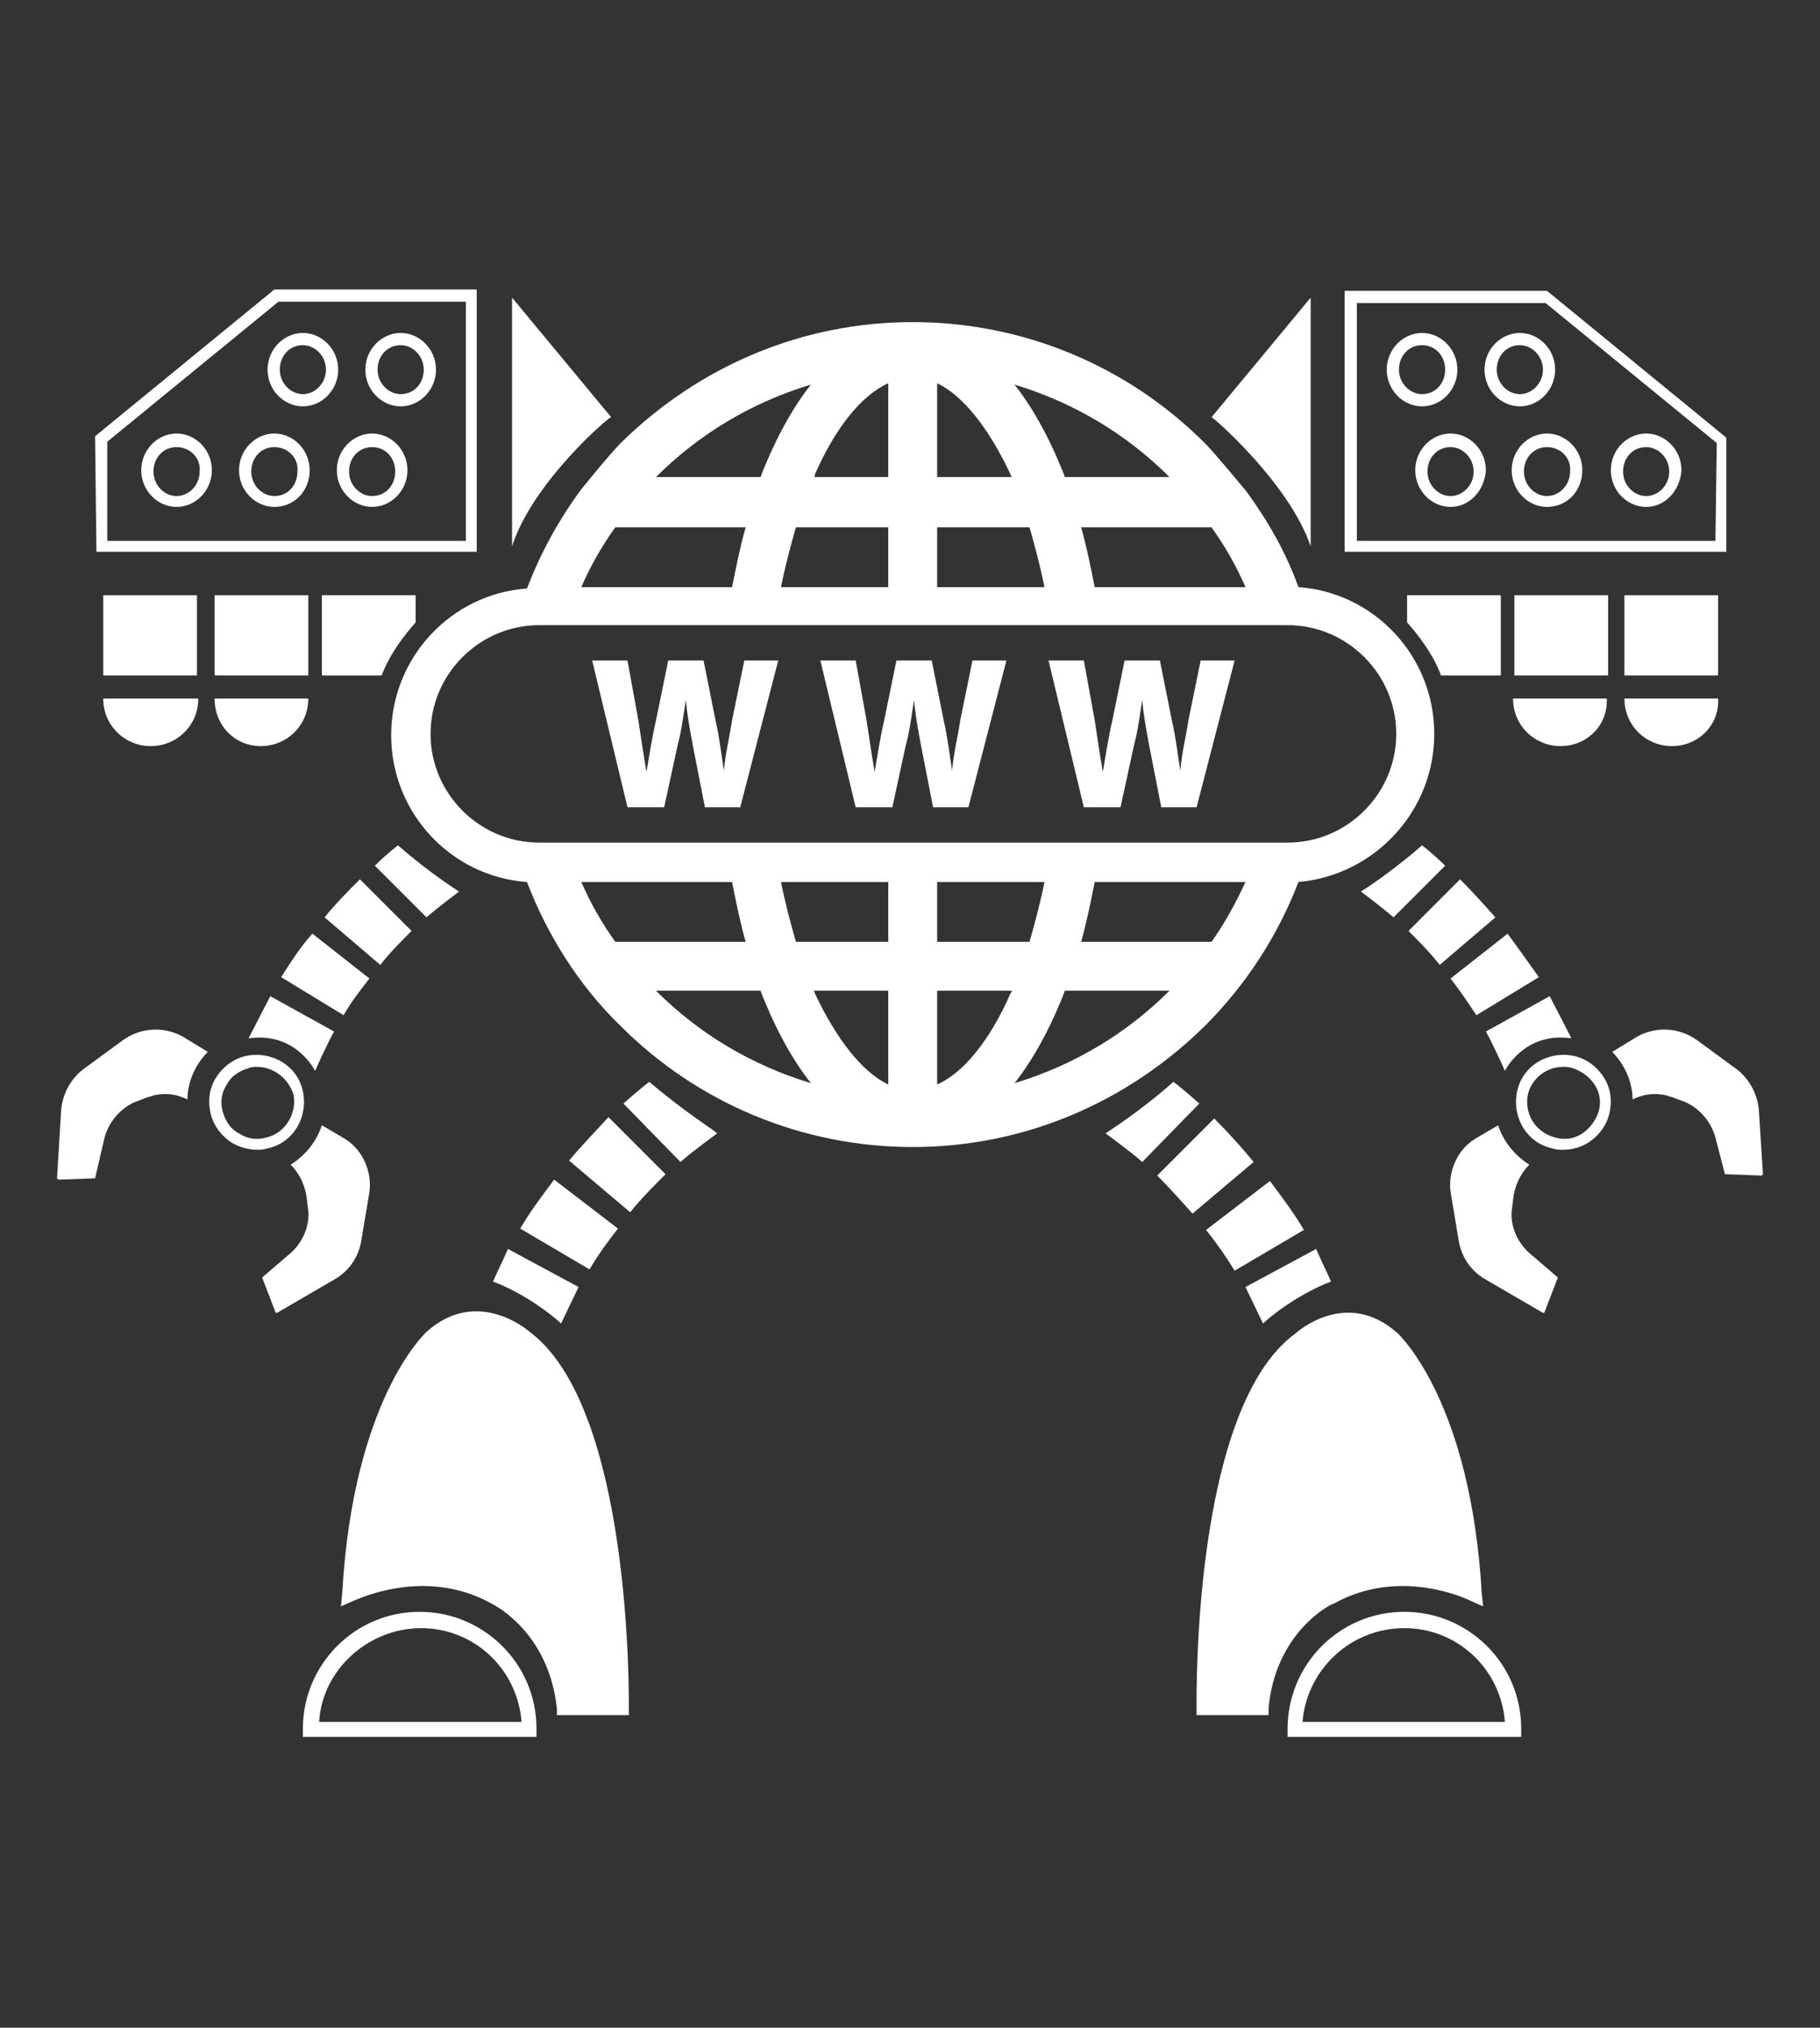 <?xml version="1.0" encoding="utf-8"?>
<!-- Generator: Adobe Illustrator 23.0.4, SVG Export Plug-In . SVG Version: 6.00 Build 0)  -->
<svg version="1.1" id="Layer_1" xmlns="http://www.w3.org/2000/svg" xmlns:xlink="http://www.w3.org/1999/xlink" x="0px" y="0px"
	 viewBox="0 0 134 149.2" style="enable-background:new 0 0 134 149.2;" xml:space="preserve">
<rect x="0" y="0" width="134" height="149.2" fill="#333333" stroke="none"/>
<style type="text/css">
	.st0{fill:#FFFFFF;}
</style>
<g>
	<path id="XMLID_4_" class="st0" d="M105.6,54c0-5.7-4.4-10.4-10-10.8c-0.9-2.5-2.2-4.8-3.8-7c0,0-2.3-2.8-3.1-3.6
		c-5.7-5.7-13.4-8.9-21.5-8.9s-15.7,3.2-21.5,8.9c-0.8,0.8-2.9,3.4-2.9,3.4c-1.7,2.3-3,4.7-4,7.3c-5.6,0.4-10,5.1-10,10.8
		c0,5.7,4.4,10.4,10,10.8c1.5,3.9,3.8,7.6,6.9,10.6c5.7,5.7,13.4,8.9,21.5,8.9s15.7-3.2,21.5-8.9c3.1-3.1,5.4-6.7,6.9-10.6
		C101.2,64.4,105.6,59.7,105.6,54z M69,64.9h7.9c-0.3,1.5-0.7,3-1.1,4.4H69V64.9z M39.7,62c-4.4,0-8-3.6-8-8s3.6-8,8-8h55.1
		c4.4,0,8,3.6,8,8s-3.6,8-8,8H39.7z M65.4,43.2h-7.9c0.3-1.5,0.7-3,1.1-4.4h6.8V43.2z M89.2,38.8c1,1.4,1.8,2.8,2.5,4.4H80.6
		c-0.3-1.5-0.6-3-1-4.4H89.2z M86.1,35.1L86.1,35.1C86.1,35.1,86.1,35.1,86.1,35.1l-7.7,0c-0.2-0.6-0.5-1.2-0.7-1.7
		c-0.9-2-1.9-3.7-3-5.1C79,29.6,82.9,31.9,86.1,35.1z M69,28.2c1.9,0.9,3.8,3.3,5.4,6.7c0,0.1,0.1,0.2,0.1,0.2H69V28.2z M75.8,38.8
		c0.4,1.4,0.8,2.9,1.1,4.4H69v-4.4H75.8z M60,34.9c1.5-3.4,3.4-5.8,5.4-6.7v6.9h-5.5C60,35.1,60,35,60,34.9z M48.3,35.1L48.3,35.1
		c3.2-3.2,7.1-5.5,11.4-6.8c-1.1,1.4-2.1,3.1-3,5.1c-0.2,0.5-0.5,1.1-0.7,1.7L48.3,35.1C48.3,35.1,48.3,35.1,48.3,35.1z M45.3,38.8
		h9.6c-0.4,1.4-0.7,2.9-1,4.4H42.8C43.5,41.6,44.3,40.2,45.3,38.8z M45.3,69.3c-1-1.4-1.8-2.8-2.5-4.4h11.1c0.3,1.5,0.6,3,1,4.4
		H45.3z M48.3,72.9L48.3,72.9C48.3,72.9,48.3,72.9,48.3,72.9l7.7,0c0.2,0.6,0.5,1.2,0.7,1.7c0.9,2,1.9,3.7,3,5.1
		C55.4,78.4,51.5,76.1,48.3,72.9z M65.4,79.8c-1.9-0.9-3.8-3.3-5.4-6.7c0-0.1-0.1-0.2-0.1-0.2h5.5V79.8z M58.6,69.3
		c-0.4-1.4-0.8-2.9-1.1-4.4h7.9v4.4H58.6z M74.4,73.1c-1.5,3.4-3.4,5.8-5.4,6.7v-6.9h5.5C74.5,73,74.4,73.1,74.4,73.1z M86.1,72.9
		L86.1,72.9c-3.2,3.2-7.1,5.5-11.4,6.8c1.1-1.4,2.1-3.1,3-5.1c0.2-0.5,0.5-1.1,0.7-1.7L86.1,72.9C86.1,72.9,86.1,72.9,86.1,72.9z
		 M79.6,69.3c0.4-1.4,0.7-2.9,1-4.4h11.1c-0.7,1.5-1.5,3-2.5,4.4H79.6z"/>
	<path id="XMLID_3_" class="st0" d="M57.3,48.6h-2.5L53.9,53c-0.2,1.3-0.5,2.5-0.6,3.7h0c-0.2-1.2-0.3-2.3-0.6-3.6l-0.9-4.5h-2.6
		L48.3,53c-0.3,1.3-0.5,2.6-0.7,3.8h0c-0.2-1.1-0.4-2.5-0.6-3.8l-0.8-4.4h-2.6l2.6,10.8h2.7l1-4.6c0.3-1.1,0.4-2.1,0.6-3.3h0
		c0.1,1.2,0.3,2.2,0.5,3.3l0.9,4.6h2.6L57.3,48.6z"/>
	<path id="XMLID_2_" class="st0" d="M74.1,48.6h-2.5L70.7,53c-0.2,1.3-0.5,2.5-0.6,3.7h0c-0.2-1.2-0.3-2.3-0.6-3.6l-0.9-4.5H66
		L65.1,53c-0.3,1.3-0.5,2.6-0.7,3.8h0c-0.2-1.1-0.4-2.5-0.6-3.8l-0.8-4.4h-2.6l2.6,10.8h2.7l1-4.6c0.3-1.1,0.4-2.1,0.6-3.3h0
		c0.1,1.2,0.3,2.2,0.5,3.3l0.9,4.6h2.6L74.1,48.6z"/>
	<path id="XMLID_1_" class="st0" d="M90.9,48.6h-2.5L87.5,53c-0.2,1.3-0.5,2.5-0.6,3.7h0c-0.2-1.2-0.3-2.3-0.6-3.6l-0.9-4.5h-2.6
		L81.9,53c-0.3,1.3-0.5,2.6-0.7,3.8h0c-0.2-1.1-0.4-2.5-0.6-3.8l-0.8-4.4h-2.6l2.6,10.8h2.7l1-4.6c0.3-1.1,0.4-2.1,0.6-3.3h0
		c0.1,1.2,0.3,2.2,0.5,3.3l0.9,4.6h2.6L90.9,48.6z"/>
	<path class="st0" d="M109.1,117.3c-0.8-14.1-6-19-6.2-19.2c-3.8-3.4-7.5,0-7.5,0c-7.6,5.5-7.3,26.7-7.3,27.6l0,0.5l5.3,0l0-0.5
		c0.5-5.6,4.6-7.7,4.8-7.7c5-2.8,10.1-0.2,10.1-0.2l0.9,0.4L109.1,117.3z"/>
	<path class="st0" d="M111.9,127.8H94.8v-0.6c0-4.7,3.8-8.6,8.6-8.6c4.7,0,8.6,3.8,8.6,8.6V127.8z M95.9,126.7h14.9
		c-0.3-3.9-3.5-6.9-7.4-6.9C99.4,119.8,96.2,122.9,95.9,126.7z"/>
	<g>
		<path class="st0" d="M86.4,79.6c0,0,0.9,0.7,1.9,1.6l-4.2,4.3c-0.9-0.8-2.7-2.1-2.7-2.1C81.5,83.3,83.8,81.9,86.4,79.6z"/>
		<path class="st0" d="M90.9,93.5c-0.6-1-1.3-2-2.1-3l4.7-3.6c0.9,1.2,1.8,2.4,2.5,3.6L90.9,93.5z M87.8,89.3
			c-0.8-0.9-1.7-1.9-2.6-2.8l4.2-4.2c1,1,2,2.1,2.9,3.2L87.8,89.3z"/>
		<path class="st0" d="M98,94.3c-0.3-0.7-0.8-1.7-1.1-2.4l-5.2,2.8c0.3,0.6,1,2.1,1.3,2.7C92.9,97.4,95.3,95.3,98,94.3z"/>
	</g>
	<g>
		<path class="st0" d="M104.7,62.2c0,0,0.8,0.6,1.7,1.5l-3.8,3.8c-0.8-0.7-2.4-1.9-2.4-1.9C100.2,65.6,102.3,64.3,104.7,62.2z"/>
		<path class="st0" d="M108.7,74.7c-0.6-0.9-1.2-1.8-1.9-2.7l4.2-3.3c0.8,1.1,1.6,2.2,2.3,3.2L108.7,74.7z M106,71
			c-0.7-0.9-1.5-1.7-2.3-2.5l3.8-3.8c0.9,0.9,1.8,1.9,2.6,2.8L106,71z"/>
		<path class="st0" d="M115.7,76.4c-0.3-0.6-1.3-2.5-1.6-3.1l-4.7,2.6c0.3,0.5,1.2,2.4,1.4,2.9C110.8,78.8,112.2,75.9,115.7,76.4z"
			/>
	</g>
	<path class="st0" d="M39,98c0,0-3.8-3.4-7.6,0c-0.2,0.2-5.4,5.1-6.2,19.2l-0.1,1l0.9-0.4c0.1,0,5.2-2.6,10.2,0.2
		c0.2,0.1,4.2,2.1,4.8,7.7l0,0.5l5.3,0l0-0.5C46.3,124.8,46.5,103.6,39,98z"/>
	<path class="st0" d="M39.5,127.8H22.3v-0.6c0-4.7,3.8-8.6,8.6-8.6c4.7,0,8.6,3.8,8.6,8.6V127.8z M23.5,126.7h14.9
		c-0.3-3.9-3.5-6.9-7.4-6.9S23.7,122.9,23.5,126.7z"/>
	<g>
		<path class="st0" d="M47.8,79.6c0,0-0.9,0.7-1.9,1.6l4.2,4.3c0.9-0.8,2.7-2.1,2.7-2.1C52.8,83.3,50.5,81.9,47.8,79.6z"/>
		<path class="st0" d="M38.3,90.4c0.7-1.2,1.6-2.4,2.5-3.6l4.7,3.6c-0.8,1-1.5,2-2.1,3L38.3,90.4z M41.9,85.4
			c0.9-1.1,1.9-2.1,2.9-3.2l4.2,4.2c-0.9,0.9-1.8,1.8-2.6,2.8L41.9,85.4z"/>
		<path class="st0" d="M36.3,94.3c0.3-0.7,0.8-1.7,1.1-2.4l5.2,2.8c-0.3,0.6-1,2.1-1.3,2.7C41.4,97.4,39,95.3,36.3,94.3z"/>
	</g>
	<path class="st0" d="M127.1,40.6H99V21.4h14.9l13.2,10.8L127.1,40.6z M99.9,39.8h26.4l0.1-7.2l-12.6-10.3H99.9V39.8z M121.2,37.3
		c-1.4,0-2.6-1.2-2.6-2.7c0-1.5,1.2-2.7,2.6-2.7s2.6,1.2,2.6,2.7C123.7,36.1,122.6,37.3,121.2,37.3z M121.2,32.9
		c-1,0-1.7,0.8-1.7,1.8c0,1,0.8,1.8,1.7,1.8s1.7-0.8,1.7-1.8C122.9,33.7,122.1,32.9,121.2,32.9z M113.9,37.3c-1.4,0-2.6-1.2-2.6-2.7
		c0-1.5,1.2-2.7,2.6-2.7s2.6,1.2,2.6,2.7C116.5,36.1,115.4,37.3,113.9,37.3z M113.9,32.9c-1,0-1.7,0.8-1.7,1.8c0,1,0.8,1.8,1.7,1.8
		s1.7-0.8,1.7-1.8C115.7,33.7,114.9,32.9,113.9,32.9z M106.8,37.3c-1.4,0-2.6-1.2-2.6-2.7c0-1.5,1.2-2.7,2.6-2.7s2.6,1.2,2.6,2.7
		C109.3,36.1,108.2,37.3,106.8,37.3z M106.8,32.9c-1,0-1.7,0.8-1.7,1.8c0,1,0.8,1.8,1.7,1.8s1.7-0.8,1.7-1.8
		C108.5,33.7,107.7,32.9,106.8,32.9z M111.9,29.9c-1.4,0-2.6-1.2-2.6-2.7c0-1.5,1.2-2.7,2.6-2.7s2.6,1.2,2.6,2.7
		C114.5,28.7,113.3,29.9,111.9,29.9z M111.9,25.4c-1,0-1.7,0.8-1.7,1.8c0,1,0.8,1.8,1.7,1.8s1.7-0.8,1.7-1.8
		C113.6,26.2,112.8,25.4,111.9,25.4z M104.7,29.9c-1.4,0-2.6-1.2-2.6-2.7c0-1.5,1.2-2.7,2.6-2.7c1.4,0,2.6,1.2,2.6,2.7
		C107.3,28.7,106.1,29.9,104.7,29.9z M104.7,25.4c-1,0-1.7,0.8-1.7,1.8c0,1,0.8,1.8,1.7,1.8c1,0,1.7-0.8,1.7-1.8
		C106.4,26.2,105.7,25.4,104.7,25.4z"/>
	<path class="st0" d="M96.5,40.2V21.9l-7.3,8.8C89.2,30.6,94.9,35.5,96.5,40.2z"/>
	<rect x="119.6" y="43.8" class="st0" width="6.9" height="5.9"/>
	<path class="st0" d="M123.1,54.9L123.1,54.9c-1.9,0-3.5-1.5-3.5-3.5v0h6.9v0C126.6,53.4,125,54.9,123.1,54.9z"/>
	<rect x="111.5" y="43.8" class="st0" width="6.9" height="5.9"/>
	<path class="st0" d="M114.9,54.9L114.9,54.9c-1.9,0-3.5-1.5-3.5-3.5v0h6.9v0C118.4,53.4,116.8,54.9,114.9,54.9z"/>
	<path class="st0" d="M103.6,43.8v2c0.8,0.9,1.9,2.3,2.5,3.9h4.4v-5.9H103.6z"/>
	<path class="st0" d="M114.7,94l-2.1-1.8c-0.9-0.8-1.4-2-1.3-3.1l0.1-0.8c0.1-1,0.5-1.9,1.2-2.6c-1.1-0.7-1.9-1.7-2.3-2.9l-1.7,1
		c-1.3,0.8-2,2.4-1.8,3.9l0.6,3.6c0.2,1.2,0.9,2.2,1.9,2.8l4.3,2.5l0.1,0L114.7,94L114.7,94z"/>
	<path class="st0" d="M129.5,81.7c-0.1-1.2-0.7-2.3-1.6-3l-3-2.2c-1.3-0.9-3-1-4.4-0.2l-1.8,1.1c0.9,0.9,1.5,2.2,1.5,3.5
		c0.8-0.4,1.6-0.5,2.5-0.3c0.2,0.1,0.4,0.1,0.6,0.2l0.8,0.3c1.1,0.5,1.9,1.5,2.2,2.6l0.7,2.7l2.7,0.1l0.1-0.1L129.5,81.7z"/>
	<path class="st0" d="M115.1,84.6c-0.3,0-0.5,0-0.8-0.1c-1.9-0.4-3-2.3-2.6-4.2c0.4-1.9,2.3-3,4.2-2.6c0.9,0.2,1.7,0.8,2.2,1.6
		c0.5,0.8,0.6,1.7,0.4,2.6l0,0c-0.2,0.9-0.8,1.7-1.6,2.2C116.4,84.4,115.8,84.6,115.1,84.6z M115.1,78.5c-1.2,0-2.3,0.8-2.6,2
		c-0.3,1.4,0.5,2.8,2,3.2c0.7,0.2,1.4,0.1,2-0.3c0.6-0.4,1-1,1.2-1.6v0c0.2-0.7,0.1-1.4-0.3-2c-0.4-0.6-1-1-1.6-1.2
		C115.5,78.5,115.3,78.5,115.1,78.5z"/>
	<g>
		<path class="st0" d="M29.3,62.2c0,0-0.8,0.6-1.7,1.5l3.8,3.8c0.8-0.7,2.4-1.9,2.4-1.9C33.8,65.6,31.7,64.3,29.3,62.2z"/>
		<path class="st0" d="M20.7,71.9c0.7-1.1,1.4-2.2,2.3-3.2l4.2,3.3c-0.7,0.9-1.4,1.8-1.9,2.7L20.7,71.9z M23.9,67.5
			c0.8-1,1.7-1.9,2.6-2.8l3.8,3.8c-0.8,0.8-1.6,1.6-2.3,2.5L23.9,67.5z"/>
		<path class="st0" d="M18.3,76.4c0.3-0.6,1.3-2.5,1.6-3.1l4.7,2.6c-0.3,0.5-1.2,2.4-1.4,2.9C23.2,78.8,21.8,75.9,18.3,76.4z"/>
	</g>
	<path class="st0" d="M35.2,40.6H7.1L7,32.1l13.2-10.8h14.9V40.6z M7.9,39.8h26.4V22.2H20.5L7.9,32.5L7.9,39.8z M27.4,37.3
		c-1.4,0-2.6-1.2-2.6-2.7c0-1.5,1.2-2.7,2.6-2.7c1.4,0,2.6,1.2,2.6,2.7C30,36.1,28.8,37.3,27.4,37.3z M27.4,32.9
		c-1,0-1.7,0.8-1.7,1.8c0,1,0.8,1.8,1.7,1.8c1,0,1.7-0.8,1.7-1.8C29.1,33.7,28.4,32.9,27.4,32.9z M20.2,37.3c-1.4,0-2.6-1.2-2.6-2.7
		c0-1.5,1.2-2.7,2.6-2.7c1.4,0,2.6,1.2,2.6,2.7C22.8,36.1,21.7,37.3,20.2,37.3z M20.2,32.9c-1,0-1.7,0.8-1.7,1.8
		c0,1,0.8,1.8,1.7,1.8c1,0,1.7-0.8,1.7-1.8C22,33.7,21.2,32.9,20.2,32.9z M13,37.3c-1.4,0-2.6-1.2-2.6-2.7c0-1.5,1.2-2.7,2.6-2.7
		c1.4,0,2.6,1.2,2.6,2.7C15.6,36.1,14.4,37.3,13,37.3z M13,32.9c-1,0-1.7,0.8-1.7,1.8c0,1,0.8,1.8,1.7,1.8s1.7-0.8,1.7-1.8
		C14.8,33.7,14,32.9,13,32.9z M29.5,29.9c-1.4,0-2.6-1.2-2.6-2.7c0-1.5,1.2-2.7,2.6-2.7c1.4,0,2.6,1.2,2.6,2.7
		C32.1,28.7,30.9,29.9,29.5,29.9z M29.5,25.4c-1,0-1.7,0.8-1.7,1.8c0,1,0.8,1.8,1.7,1.8c1,0,1.7-0.8,1.7-1.8
		C31.2,26.2,30.4,25.4,29.5,25.4z M22.3,29.9c-1.4,0-2.6-1.2-2.6-2.7c0-1.5,1.2-2.7,2.6-2.7s2.6,1.2,2.6,2.7
		C24.9,28.7,23.7,29.9,22.3,29.9z M22.3,25.4c-1,0-1.7,0.8-1.7,1.8c0,1,0.8,1.8,1.7,1.8s1.7-0.8,1.7-1.8
		C24,26.2,23.2,25.4,22.3,25.4z"/>
	<path class="st0" d="M37.7,40.2V21.9l7.3,8.8C44.9,30.6,39.2,35.5,37.7,40.2z"/>
	<rect x="7.6" y="43.8" class="st0" width="6.9" height="5.9"/>
	<path class="st0" d="M11.1,54.9L11.1,54.9c1.9,0,3.5-1.5,3.5-3.5v0H7.6l0,0C7.6,53.4,9.2,54.9,11.1,54.9z"/>
	<rect x="15.8" y="43.8" class="st0" width="6.9" height="5.9"/>
	<path class="st0" d="M19.2,54.9L19.2,54.9c1.9,0,3.5-1.5,3.5-3.5v0h-6.9l0,0C15.8,53.4,17.3,54.9,19.2,54.9z"/>
	<path class="st0" d="M30.6,43.8v2c-0.8,0.9-1.9,2.3-2.5,3.9h-4.4v-5.9H30.6z"/>
	<path class="st0" d="M19.3,94l2.1-1.8c0.9-0.8,1.4-2,1.3-3.1l-0.1-0.8c-0.1-1-0.5-1.9-1.2-2.6c1.1-0.7,1.9-1.7,2.3-2.9l1.7,1
		c1.3,0.8,2,2.4,1.8,3.9l-0.6,3.6c-0.2,1.2-0.9,2.2-1.9,2.8l-4.3,2.5l-0.1,0L19.3,94L19.3,94z"/>
	<path class="st0" d="M4.5,81.7c0.1-1.2,0.7-2.3,1.6-3l3-2.2c1.3-0.9,3-1,4.4-0.2l1.8,1.1c-0.9,0.9-1.5,2.2-1.5,3.5
		c-0.8-0.4-1.6-0.5-2.5-0.3c-0.2,0.1-0.4,0.1-0.6,0.2l-0.8,0.3c-1.1,0.5-1.9,1.5-2.2,2.6L7,86.7l-2.7,0.1l-0.1-0.1L4.5,81.7z"/>
	<path class="st0" d="M18.9,84.6c-0.6,0-1.3-0.2-1.8-0.5c-0.8-0.5-1.4-1.3-1.6-2.2c-0.2-0.9-0.1-1.8,0.4-2.6
		c0.5-0.8,1.3-1.4,2.2-1.6c1.9-0.4,3.8,0.7,4.2,2.6c0.4,1.9-0.7,3.8-2.6,4.2C19.4,84.6,19.2,84.6,18.9,84.6z M18.9,78.5
		c-0.2,0-0.4,0-0.6,0.1c-0.7,0.2-1.3,0.6-1.6,1.2c-0.4,0.6-0.5,1.3-0.3,2v0c0.2,0.7,0.6,1.3,1.2,1.6c0.6,0.4,1.3,0.5,2,0.3
		c1.4-0.3,2.3-1.8,2-3.2C21.2,79.3,20.1,78.5,18.9,78.5z"/>
</g>
</svg>
